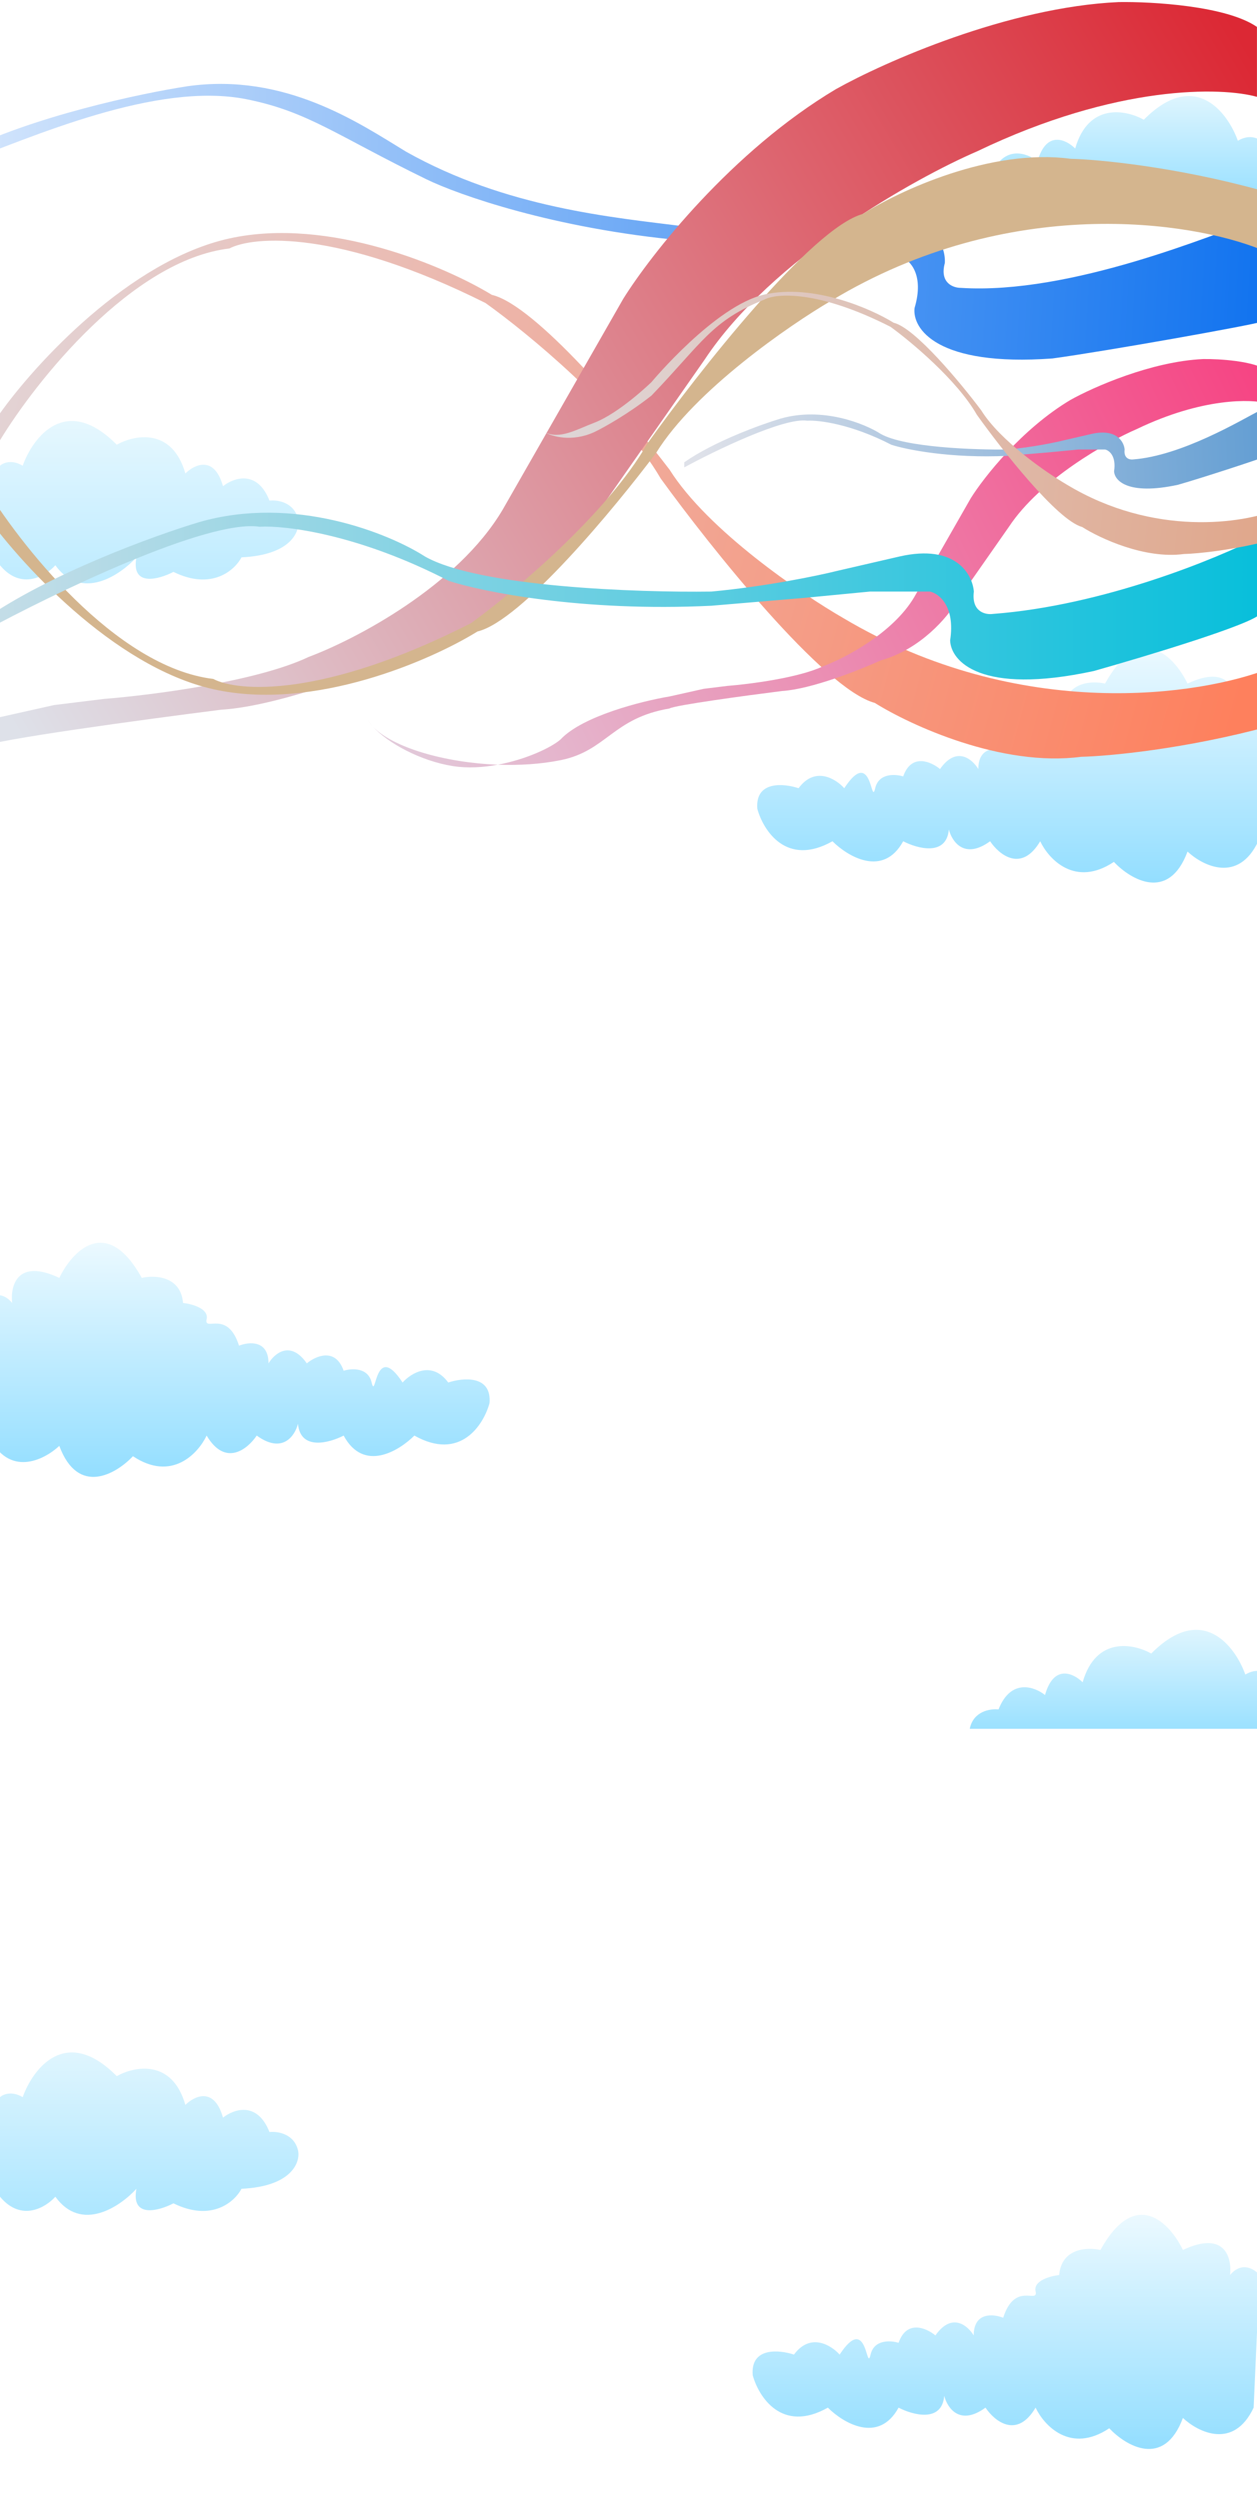 <svg width="1728" height="3436" viewBox="0 0 1728 3436" fill="none" xmlns="http://www.w3.org/2000/svg">
<g clip-path="url(#clip0_115_3)">
<path d="M16.714 1790.74C0.511 1771.3 -17.042 1782.64 -23.793 1790.74L-15.691 1973.02C11.853 2031.35 60.597 2006.78 81.526 1987.2C107.451 2056.87 159.84 2025.68 182.794 2001.38C236.263 2037.03 272.585 1997.33 284.062 1973.02C309.987 2016.77 340.772 1991.25 352.924 1973.02C388.571 1998.95 405.584 1973.02 409.634 1956.82C412.875 1994.09 452.842 1983.15 472.421 1973.02C499.966 2024.25 548.709 1993.95 569.638 1973.02C632.829 2008.67 664.83 1958.17 672.931 1928.47C676.172 1889.58 636.475 1893.36 616.221 1900.11C593.537 1869.33 564.912 1887.28 553.435 1900.11C514.953 1841.38 516.979 1926.44 510.903 1900.11C506.042 1879.05 483.223 1880.53 472.421 1883.91C461.079 1851.5 433.939 1863.66 421.787 1873.78C399.103 1841.38 377.229 1860.28 369.127 1873.78C369.127 1841.38 342.122 1844.08 328.62 1849.48C312.417 1798.84 280.011 1831.25 284.062 1813.02C287.303 1798.44 263.808 1792.09 251.656 1790.74C248.416 1753.48 212.499 1752.26 194.946 1756.31C146.337 1668.82 99.079 1719.85 81.526 1756.31C23.195 1728.77 14.014 1767.79 16.714 1790.74Z" fill="url(#paint0_linear_115_3)"/>
<path d="M1697.32 973.93C1713.52 954.487 1731.07 965.829 1737.82 973.93L1729.72 1156.21C1702.18 1214.54 1653.43 1189.97 1632.5 1170.39C1606.58 1240.06 1554.19 1208.87 1531.24 1184.57C1477.77 1220.21 1441.44 1180.52 1429.97 1156.21C1404.04 1199.96 1373.26 1174.44 1361.1 1156.21C1325.46 1182.14 1308.45 1156.21 1304.39 1140.01C1301.15 1177.28 1261.19 1166.34 1241.61 1156.21C1214.06 1206.44 1165.32 1177.14 1144.39 1156.21C1081.2 1191.86 1049.2 1141.36 1041.1 1111.65C1037.86 1072.77 1077.55 1076.55 1097.81 1083.3C1120.49 1052.51 1149.12 1070.47 1160.59 1083.3C1199.08 1024.56 1197.05 1109.63 1203.13 1083.3C1207.99 1062.24 1230.81 1063.72 1241.61 1067.1C1252.95 1034.69 1280.09 1046.84 1292.24 1056.97C1314.93 1024.56 1336.8 1043.47 1344.9 1056.97C1344.9 1024.56 1371.91 1027.26 1385.41 1032.67C1401.61 982.032 1434.02 1014.44 1429.97 996.209C1426.73 981.627 1450.22 975.281 1462.37 973.93C1465.61 936.664 1501.53 935.449 1519.08 939.499C1567.69 852.004 1614.95 903.043 1632.5 939.499C1690.83 911.954 1700.02 950.976 1697.32 973.93Z" fill="url(#paint1_linear_115_3)"/>
<path d="M1690.97 3126.74C1707.18 3107.3 1724.73 3118.64 1731.48 3126.74L1723.38 3309.02C1695.83 3367.35 1647.09 3342.78 1626.16 3323.2C1600.24 3392.87 1547.85 3361.68 1524.89 3337.38C1471.42 3373.03 1435.1 3333.33 1423.63 3309.02C1397.7 3352.77 1366.92 3327.25 1354.76 3309.02C1319.12 3334.95 1302.1 3309.02 1298.05 3292.82C1294.81 3330.09 1254.85 3319.15 1235.27 3309.02C1207.72 3359.25 1158.98 3329.95 1138.05 3309.02C1074.86 3344.67 1042.86 3294.17 1034.76 3264.47C1031.52 3225.58 1071.21 3229.36 1091.47 3236.11C1114.15 3205.33 1142.78 3223.28 1154.25 3236.11C1192.73 3177.38 1190.71 3262.44 1196.78 3236.11C1201.65 3215.05 1224.46 3216.53 1235.27 3219.91C1246.61 3187.5 1273.75 3199.66 1285.9 3209.78C1308.58 3177.38 1330.46 3196.28 1338.56 3209.78C1338.56 3177.38 1365.57 3180.08 1379.07 3185.48C1395.27 3134.84 1427.68 3167.25 1423.63 3149.02C1420.38 3134.44 1443.88 3128.09 1456.03 3126.74C1459.27 3089.48 1495.19 3088.26 1512.74 3092.31C1561.35 3004.82 1608.61 3055.85 1626.16 3092.31C1684.49 3064.77 1693.67 3103.79 1690.97 3126.74Z" fill="url(#paint2_linear_115_3)"/>
<path d="M0 640.093C4.057 636.289 15.975 630.965 31.189 640.093C45.135 601.044 90.523 540.593 160.507 611.186C184.342 597.747 236.577 586.844 254.834 650.742C267.005 638.571 294.39 625.031 306.561 668.239C320.761 656.828 353.42 644.809 370.46 688.017C381.617 686.749 405.148 690.299 410.016 714.641C412.452 730.422 400.263 762.786 332.016 766C322.843 783.498 291.288 811.995 238.452 786C218.272 796.453 179.837 807.087 187.543 766C165.36 790.384 112.014 826.702 76.092 776.897C62.973 791.574 29.388 812.121 0 776.897V714.641V640.093Z" fill="url(#paint3_linear_115_3)" fill-opacity="0.8"/>
<path d="M0 2882.31C4.057 2878.51 15.975 2873.18 31.189 2882.31C45.135 2843.26 90.523 2782.81 160.507 2853.41C184.342 2839.97 236.577 2829.06 254.834 2892.96C267.005 2880.79 294.39 2867.25 306.561 2910.46C320.761 2899.05 353.42 2887.03 370.46 2930.24C381.617 2928.97 405.148 2932.52 410.016 2956.86C412.452 2972.64 400.263 3005.01 332.016 3008.22C322.843 3025.72 291.288 3054.21 238.452 3028.22C218.272 3038.67 179.837 3049.31 187.543 3008.22C165.36 3032.6 112.014 3068.92 76.092 3019.12C62.973 3033.79 29.388 3054.34 0 3019.12V2956.86V2882.31Z" fill="url(#paint4_linear_115_3)"/>
<path d="M1701.7 193.465C1716.92 184.336 1728.83 189.661 1732.89 193.465V268.013H1322.87C1327.74 243.671 1351.27 240.121 1362.43 241.389C1379.47 198.181 1412.13 210.2 1426.33 221.61C1438.5 178.403 1465.89 191.943 1478.06 204.114C1496.31 140.216 1548.55 151.119 1572.38 164.558C1642.37 93.965 1687.76 154.416 1701.7 193.465Z" fill="url(#paint5_linear_115_3)"/>
<path d="M1711.96 2301.46C1727.17 2292.34 1739.09 2297.66 1743.14 2301.46V2376.01H1333.13C1338 2351.67 1361.53 2348.12 1372.68 2349.39C1389.72 2306.18 1422.38 2318.2 1436.58 2329.61C1448.75 2286.4 1476.14 2299.94 1488.31 2312.11C1506.57 2248.22 1558.8 2259.12 1582.64 2272.56C1652.62 2201.97 1698.01 2262.42 1711.96 2301.46Z" fill="url(#paint6_linear_115_3)"/>
<g filter="url(#filter0_f_115_3)">
<path d="M1159.35 849.516C1402.99 994.206 1651.85 955.76 1745.82 918.45V997.919C1629.01 1029.62 1524.15 1039.27 1486.32 1040.13C1377.01 1054.6 1251.59 996.77 1202.54 966.046C1132.48 947.44 977.159 752.7 908.258 657.657C852.905 562.556 724.622 457.232 667.399 416.458C464.902 315.155 348.297 324.286 315.307 341.514C181.477 357.365 49.34 523.849 0 605.11V568.069C47.88 500.591 177.973 358.054 315.307 327.732C452.64 297.41 613.096 366.783 676.158 405.26C735.716 419.043 863.882 571.227 920.52 645.597C973.071 728.983 1101.63 816.287 1159.35 849.516Z" fill="url(#paint7_linear_115_3)"/>
</g>
<g filter="url(#filter1_f_115_3)">
<path d="M1743.14 554.577C1720.61 548.233 1653 546.364 1562.86 589.631C1522.3 607.159 1430.36 658.539 1387.09 723.841L1314.98 827.002C1303.12 847.534 1265.7 892.404 1210.81 907.627C1182.27 920.648 1115.16 947.289 1075.1 949.693C1026.19 955.869 926.77 969.324 920.36 973.731C842.093 986.951 834.039 1032.07 770.546 1044.8C743.316 1050.25 713.711 1052.08 684.43 1050.99C664.217 1054.76 642.831 1056.08 622.732 1052.93C578.082 1045.96 532.568 1020.98 512.543 998.542C509.297 995.073 506.717 991.496 504.88 987.832C506.677 991.274 509.269 994.874 512.543 998.542C539.205 1027.04 610.797 1048.25 684.43 1050.99C723.305 1043.75 757.842 1027.44 770.546 1016.31C800.908 983.92 883.073 963.41 920.36 957.205L967.434 946.688L999.985 942.682C1029.86 940.345 1098.04 931.665 1131.69 915.64C1161.24 904.623 1227.64 870.169 1256.89 820.492L1334.51 684.78C1352.2 656.402 1404.42 589.631 1471.72 549.569C1502.77 532.208 1582.69 496.686 1654.01 493.481C1675.54 493.147 1723.51 495.885 1743.14 509.506V554.577Z" fill="url(#paint8_linear_115_3)"/>
</g>
<g filter="url(#filter2_f_115_3)">
<path d="M1320.64 395.631C1471.68 405.38 1668.94 321.674 1732.13 299.535C1732.2 329.486 1787.21 425.489 1734.98 442.093C1718.47 447.342 1520.92 482.574 1446.82 492.667C1287.16 504.255 1253.9 451.305 1257.23 423.382C1270.94 377.469 1250.81 357.414 1239.03 353.125L1157.29 341.614L1066.34 337.603L938.799 330.517C761.425 314.239 629.854 267.682 586.241 246.439C462.636 186.232 423.611 153.34 338.959 136.409C215.249 111.666 45.255 187.778 -58.11 226.381L-55.914 210.79C43.324 160.077 194.394 128.163 257.524 118.546C392.253 99.414 494.059 169.508 558.323 208.533C695.786 285.737 841.749 298.658 941.515 311.23C1017.22 314.801 1090.12 310.001 1117.1 307.155L1204.57 299.535C1283.48 292.924 1300.31 338.123 1298.85 361.548C1291.46 388.864 1310.3 395.651 1320.64 395.631Z" fill="url(#paint9_linear_115_3)"/>
</g>
<g filter="url(#filter3_f_115_3)">
<path d="M1557.72 631.438C1624.78 626.369 1706.37 577.322 1732.8 563.667C1734.69 576.84 1764.84 615.668 1742.89 626.209C1735.95 629.541 1651.22 657.281 1619.25 666.312C1549.72 681.301 1531.81 660.066 1531.54 647.575C1534.73 626.526 1524.63 618.95 1519.18 617.793H1482.51L1442.24 621.663L1385.69 626.446C1306.65 630.274 1245.88 617.942 1225.38 611.298C1169.88 582.594 1125.18 577.279 1109.77 578.209C1077.87 573.425 983.732 619.005 940.647 642.393V635.397C981.166 606.937 1045.65 583.538 1072.83 575.395C1130.92 558.631 1188.98 582.38 1210.74 596.35C1243.49 615.064 1341.02 618.442 1385.69 617.793C1419.22 614.674 1451 608.046 1462.69 605.122L1500.7 596.35C1535.01 588.553 1545.21 607.396 1546.02 617.793C1544.46 630.268 1553.17 632.087 1557.72 631.438Z" fill="url(#paint10_linear_115_3)"/>
</g>
<g filter="url(#filter4_f_115_3)">
<path d="M1343.6 207.831C1535.77 115.591 1679.9 119.576 1727.94 133.099V37.015C1686.09 7.976 1583.81 2.14 1537.91 2.851C1385.88 9.684 1215.49 85.413 1149.3 122.423C1005.81 207.831 894.498 350.179 856.776 410.676L691.297 699.997C628.949 805.903 487.385 879.355 424.396 902.842C352.653 937.005 207.317 955.51 143.616 960.493L74.222 969.033L-26.133 991.453V1026.68C-12.468 1017.29 199.487 988.606 303.757 975.439C389.165 970.315 532.224 913.518 593.078 885.76C710.087 853.305 789.873 757.648 815.139 713.876L968.874 493.949C1061.12 354.734 1257.13 245.198 1343.6 207.831Z" fill="url(#paint11_linear_115_3)"/>
</g>
<g filter="url(#filter5_f_115_3)">
<path d="M1142.65 413.303C1387.86 265.247 1638.32 304.587 1732.89 342.765V261.447C1615.33 229.009 1509.8 219.136 1471.72 218.255C1361.72 203.446 1235.49 262.622 1186.13 294.061C1115.61 313.101 959.298 512.372 889.955 609.627C834.247 706.941 705.141 814.715 647.551 856.438C443.756 960.099 326.403 950.756 293.201 933.126C158.513 916.907 25.528 746.549 -24.128 663.397V701.3C24.059 770.348 154.987 916.202 293.201 947.23C431.415 978.257 592.9 907.27 656.366 867.897C716.306 853.794 845.294 698.068 902.296 621.968C955.184 536.641 1084.57 447.305 1142.65 413.303Z" fill="#D4B58E"/>
</g>
<g filter="url(#filter6_f_115_3)">
<path d="M1365.08 843.756C1516.01 832.349 1672.71 768.029 1732.2 737.294C1736.44 766.943 1742.38 829.744 1732.2 843.756C1722.01 857.768 1575.53 901.923 1503.56 922.249C1347.08 955.987 1306.76 908.192 1306.17 880.078C1313.34 832.702 1290.61 815.649 1278.35 813.044H1195.8L1105.18 821.755L977.898 832.522C799.986 841.136 663.209 813.38 617.06 798.426C492.16 733.822 391.546 721.859 356.851 723.952C285.069 713.185 73.179 815.773 -23.793 868.413V852.668C67.405 788.612 212.549 735.945 273.721 717.619C404.465 679.887 535.136 733.34 584.129 764.783C657.837 806.902 877.353 814.507 977.898 813.044C1053.36 806.024 1124.88 791.107 1151.2 784.526L1236.75 764.783C1313.97 747.233 1336.93 789.645 1338.76 813.044C1335.25 841.124 1354.85 845.218 1365.08 843.756Z" fill="url(#paint12_linear_115_3)"/>
</g>
<g filter="url(#filter7_f_115_3)">
<path d="M1755.23 700.512C1708.96 719.19 1586.43 738.437 1466.46 666.002C1438.05 649.366 1374.75 605.66 1348.87 563.915C1320.98 526.683 1257.88 450.496 1228.55 443.596C1197.5 424.333 1118.5 389.603 1050.88 404.783C983.258 419.963 895.628 525.102 895.628 525.102C895.628 525.102 852.065 567.56 816.815 581.069C791.451 590.79 769.574 604.216 748.458 593.928C758.384 599.794 785.953 608.006 816.815 593.928C829.426 587.93 862.843 569.476 895.628 543.646C965.713 470.75 978.064 440.759 1050.88 411.683C1067.12 403.058 1124.54 398.487 1224.24 449.202C1252.42 469.615 1315.58 522.342 1342.83 569.952C1376.76 617.533 1453.23 715.025 1487.73 724.34C1511.88 739.721 1573.64 768.672 1627.46 761.427C1646.09 760.996 1697.72 756.166 1755.23 740.296V700.512Z" fill="url(#paint13_linear_115_3)"/>
</g>
</g>
<defs>
<filter id="filter0_f_115_3" x="-3" y="317.269" width="1751.82" height="728.144" filterUnits="userSpaceOnUse" color-interpolation-filters="sRGB">
<feFlood flood-opacity="0" result="BackgroundImageFix"/>
<feBlend mode="normal" in="SourceGraphic" in2="BackgroundImageFix" result="shape"/>
<feGaussianBlur stdDeviation="1.5" result="effect1_foregroundBlur_115_3"/>
</filter>
<filter id="filter1_f_115_3" x="501.881" y="490.455" width="1244.26" height="567.24" filterUnits="userSpaceOnUse" color-interpolation-filters="sRGB">
<feFlood flood-opacity="0" result="BackgroundImageFix"/>
<feBlend mode="normal" in="SourceGraphic" in2="BackgroundImageFix" result="shape"/>
<feGaussianBlur stdDeviation="1.5" result="effect1_foregroundBlur_115_3"/>
</filter>
<filter id="filter2_f_115_3" x="-61.11" y="112.302" width="1821.6" height="384.997" filterUnits="userSpaceOnUse" color-interpolation-filters="sRGB">
<feFlood flood-opacity="0" result="BackgroundImageFix"/>
<feBlend mode="normal" in="SourceGraphic" in2="BackgroundImageFix" result="shape"/>
<feGaussianBlur stdDeviation="1.5" result="effect1_foregroundBlur_115_3"/>
</filter>
<filter id="filter3_f_115_3" x="937.646" y="560.667" width="816.215" height="113.801" filterUnits="userSpaceOnUse" color-interpolation-filters="sRGB">
<feFlood flood-opacity="0" result="BackgroundImageFix"/>
<feBlend mode="normal" in="SourceGraphic" in2="BackgroundImageFix" result="shape"/>
<feGaussianBlur stdDeviation="1.5" result="effect1_foregroundBlur_115_3"/>
</filter>
<filter id="filter4_f_115_3" x="-29.133" y="-0.204" width="1760.07" height="1029.89" filterUnits="userSpaceOnUse" color-interpolation-filters="sRGB">
<feFlood flood-opacity="0" result="BackgroundImageFix"/>
<feBlend mode="normal" in="SourceGraphic" in2="BackgroundImageFix" result="shape"/>
<feGaussianBlur stdDeviation="1.5" result="effect1_foregroundBlur_115_3"/>
</filter>
<filter id="filter5_f_115_3" x="-27.128" y="212.918" width="1763.02" height="744.948" filterUnits="userSpaceOnUse" color-interpolation-filters="sRGB">
<feFlood flood-opacity="0" result="BackgroundImageFix"/>
<feBlend mode="normal" in="SourceGraphic" in2="BackgroundImageFix" result="shape"/>
<feGaussianBlur stdDeviation="1.5" result="effect1_foregroundBlur_115_3"/>
</filter>
<filter id="filter6_f_115_3" x="-26.793" y="701.641" width="1767.62" height="235.212" filterUnits="userSpaceOnUse" color-interpolation-filters="sRGB">
<feFlood flood-opacity="0" result="BackgroundImageFix"/>
<feBlend mode="normal" in="SourceGraphic" in2="BackgroundImageFix" result="shape"/>
<feGaussianBlur stdDeviation="1.5" result="effect1_foregroundBlur_115_3"/>
</filter>
<filter id="filter7_f_115_3" x="745.458" y="398.047" width="1012.77" height="367.523" filterUnits="userSpaceOnUse" color-interpolation-filters="sRGB">
<feFlood flood-opacity="0" result="BackgroundImageFix"/>
<feBlend mode="normal" in="SourceGraphic" in2="BackgroundImageFix" result="shape"/>
<feGaussianBlur stdDeviation="1.5" result="effect1_foregroundBlur_115_3"/>
</filter>
<linearGradient id="paint0_linear_115_3" x1="324.663" y1="1636.96" x2="324.663" y2="2029.81" gradientUnits="userSpaceOnUse">
<stop stop-color="white"/>
<stop offset="1" stop-color="#93DEFF"/>
</linearGradient>
<linearGradient id="paint1_linear_115_3" x1="1389.37" y1="820.147" x2="1389.37" y2="1213" gradientUnits="userSpaceOnUse">
<stop stop-color="white"/>
<stop offset="1" stop-color="#93DEFF"/>
</linearGradient>
<linearGradient id="paint2_linear_115_3" x1="1383.02" y1="2972.96" x2="1383.02" y2="3365.81" gradientUnits="userSpaceOnUse">
<stop stop-color="white"/>
<stop offset="1" stop-color="#93DEFF"/>
</linearGradient>
<linearGradient id="paint3_linear_115_3" x1="205.15" y1="490.702" x2="205.15" y2="882.844" gradientUnits="userSpaceOnUse">
<stop stop-color="#F3FBFE"/>
<stop offset="1" stop-color="#9BE1FF"/>
</linearGradient>
<linearGradient id="paint4_linear_115_3" x1="205.15" y1="2732.92" x2="205.15" y2="3125.06" gradientUnits="userSpaceOnUse">
<stop stop-color="#F3FBFE"/>
<stop offset="1" stop-color="#9BE1FF"/>
</linearGradient>
<linearGradient id="paint5_linear_115_3" x1="1527.88" y1="88.409" x2="1527.88" y2="268.013" gradientUnits="userSpaceOnUse">
<stop stop-color="#F3FBFE"/>
<stop offset="1" stop-color="#9BE1FF"/>
</linearGradient>
<linearGradient id="paint6_linear_115_3" x1="1538.14" y1="2196.41" x2="1538.14" y2="2376.01" gradientUnits="userSpaceOnUse">
<stop stop-color="#F3FBFE"/>
<stop offset="1" stop-color="#9BE1FF"/>
</linearGradient>
<linearGradient id="paint7_linear_115_3" x1="1706.34" y1="964.375" x2="-281.775" y2="419.936" gradientUnits="userSpaceOnUse">
<stop stop-color="#FE805D"/>
<stop offset="1" stop-color="#DEE1E9"/>
</linearGradient>
<linearGradient id="paint8_linear_115_3" x1="-270.977" y1="1487.81" x2="1731.33" y2="513.319" gradientUnits="userSpaceOnUse">
<stop offset="0.317" stop-color="#DEE1E9"/>
<stop offset="1" stop-color="#F64483"/>
</linearGradient>
<linearGradient id="paint9_linear_115_3" x1="1898.84" y1="361.4" x2="-447.522" y2="226.938" gradientUnits="userSpaceOnUse">
<stop stop-color="#0069EE"/>
<stop offset="1" stop-color="white"/>
</linearGradient>
<linearGradient id="paint10_linear_115_3" x1="1737.42" y1="589.339" x2="964.442" y2="628.091" gradientUnits="userSpaceOnUse">
<stop stop-color="#639ED3"/>
<stop offset="1" stop-color="#DEE1E9"/>
</linearGradient>
<linearGradient id="paint11_linear_115_3" x1="35.07" y1="1027.16" x2="1702.75" y2="45.143" gradientUnits="userSpaceOnUse">
<stop stop-color="#DEE1E9"/>
<stop offset="1" stop-color="#DC2834"/>
</linearGradient>
<linearGradient id="paint12_linear_115_3" x1="1737.41" y1="819.644" x2="-243.144" y2="819.644" gradientUnits="userSpaceOnUse">
<stop stop-color="#07BFDB"/>
<stop offset="1" stop-color="#DEE1E9"/>
</linearGradient>
<linearGradient id="paint13_linear_115_3" x1="1755.72" y1="714.214" x2="529.954" y2="581.974" gradientUnits="userSpaceOnUse">
<stop stop-color="#E0A68A"/>
<stop offset="1" stop-color="#DEE1E9"/>
</linearGradient>
<clipPath id="clip0_115_3">
<rect width="1728" height="3436" fill="white"/>
</clipPath>
</defs>
</svg>
